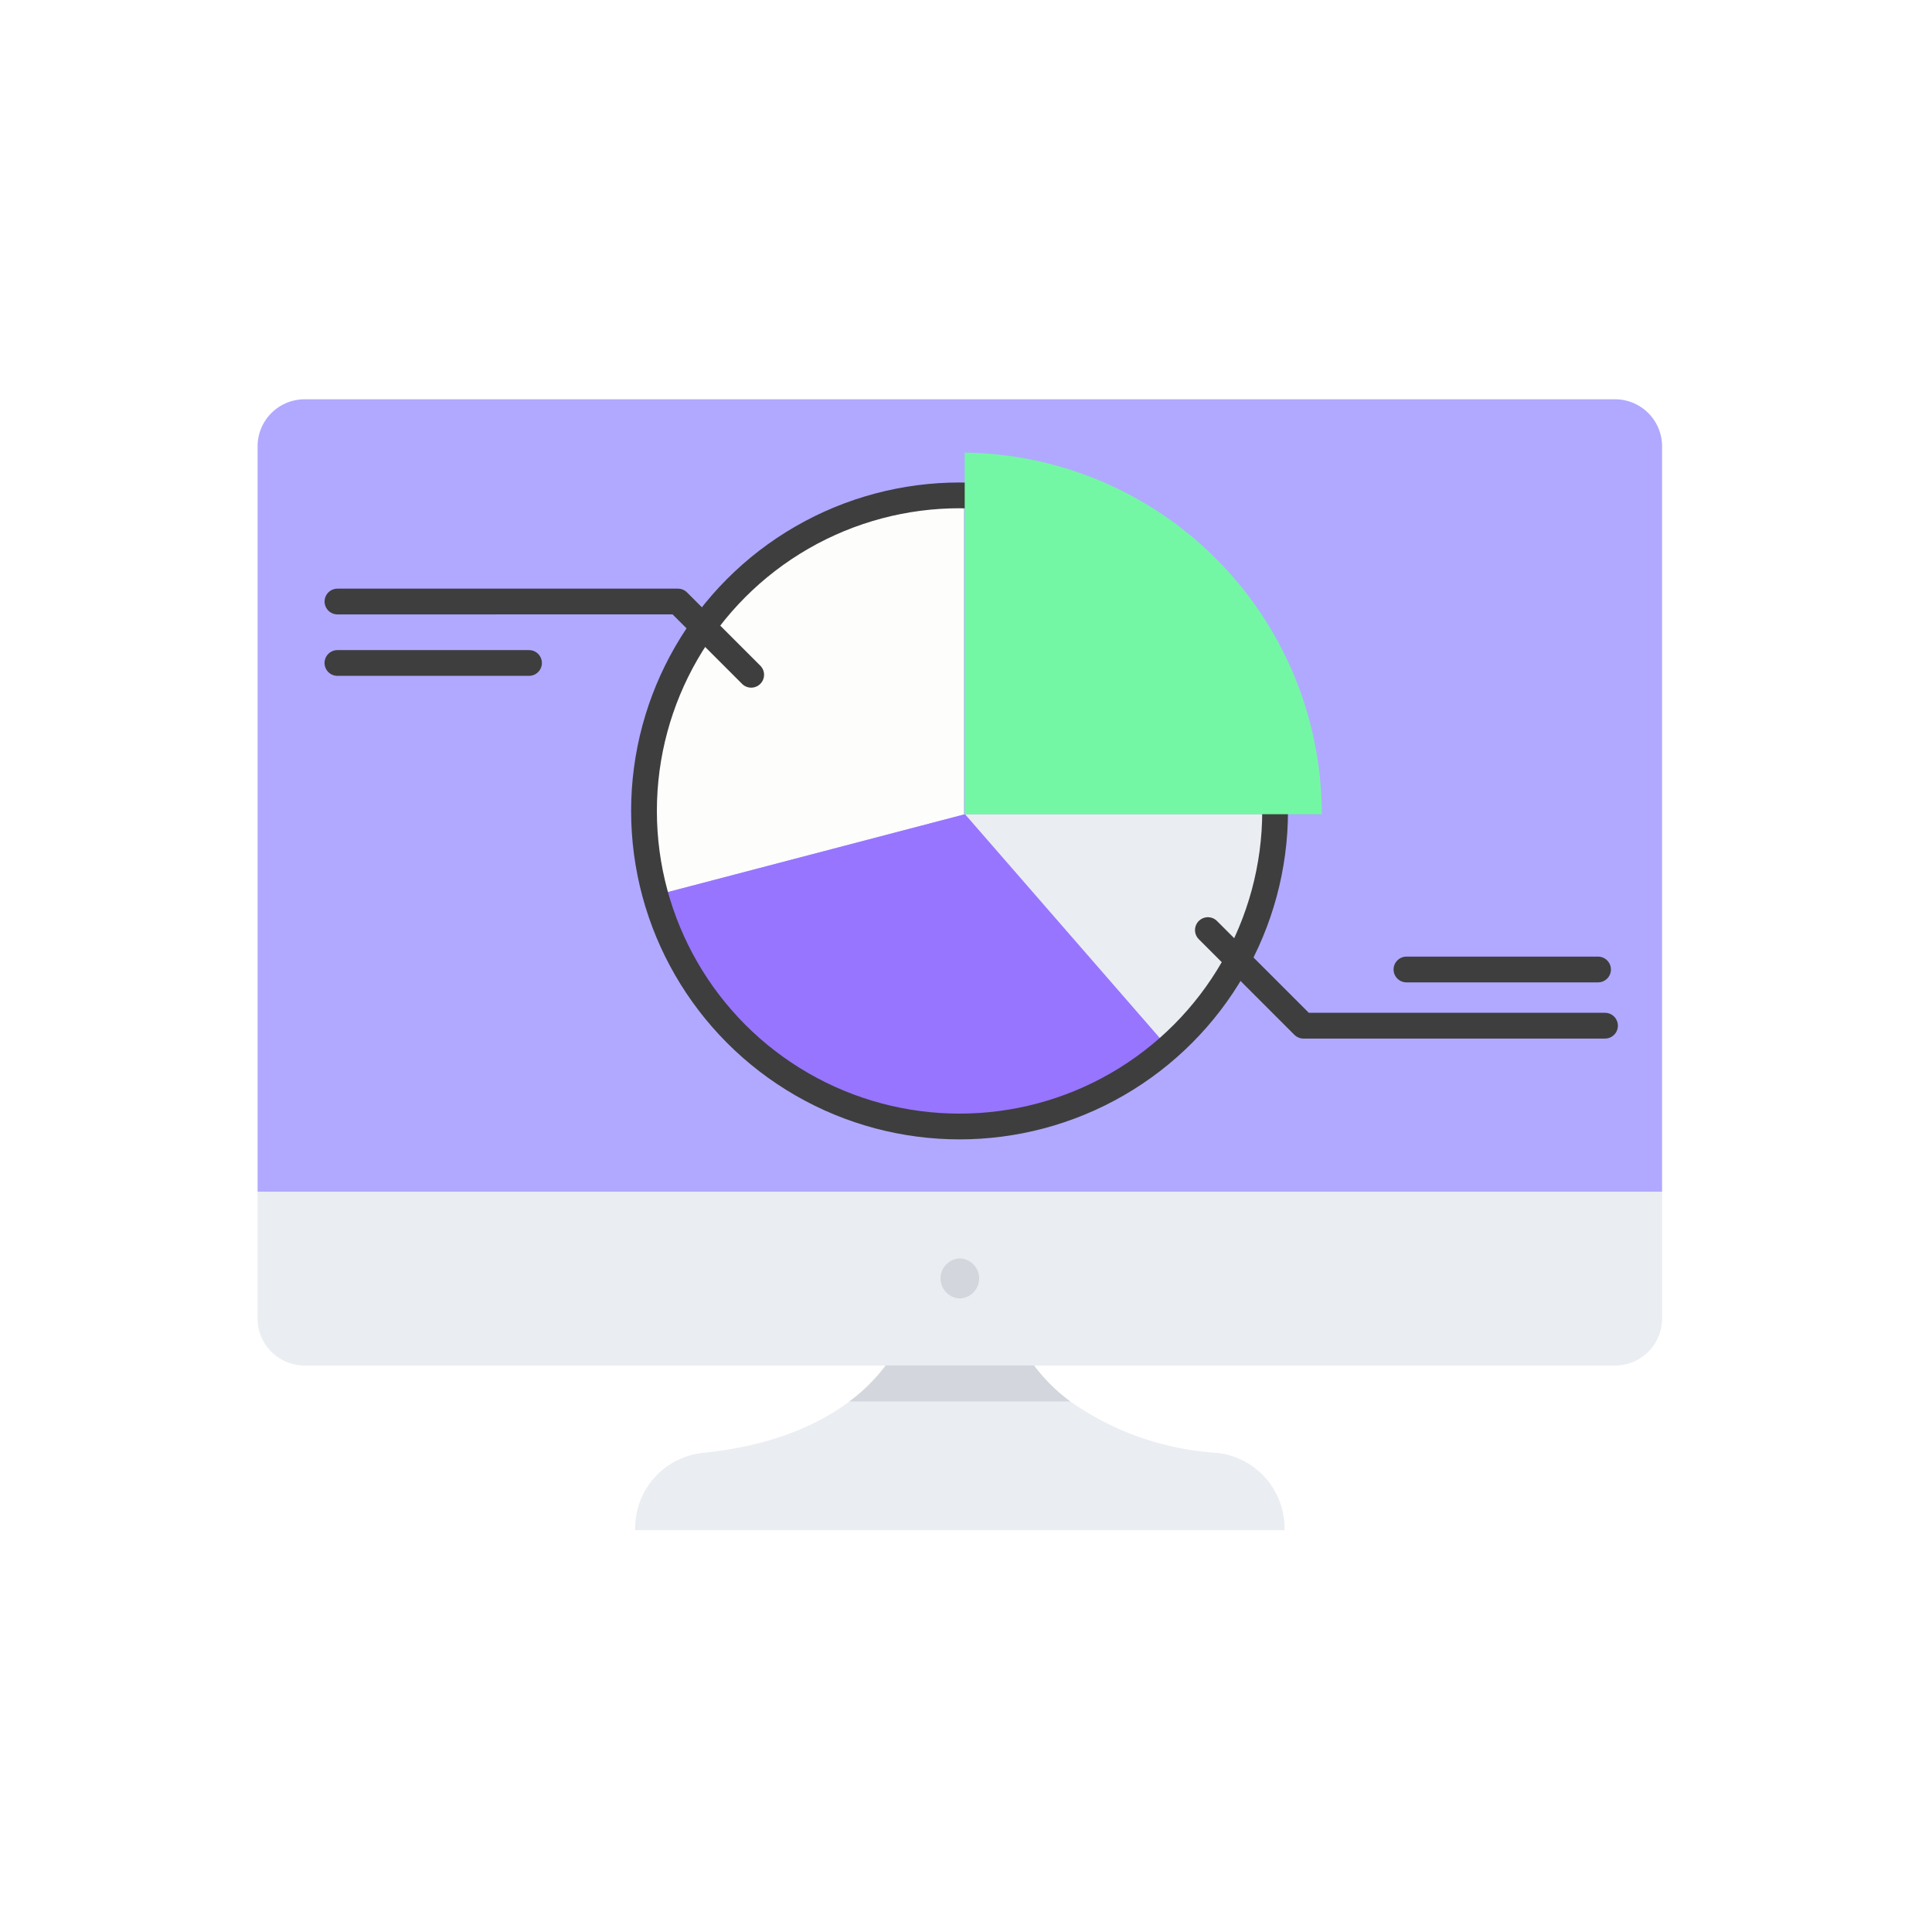 <svg xmlns="http://www.w3.org/2000/svg" width="150" height="150" viewBox="0 0 150 150">
  <g id="icon_creator-02" transform="translate(-884 -1344)">
    <rect id="사각형_28" data-name="사각형 28" width="150" height="150" transform="translate(884 1344)" fill="#fff"/>
    <g id="그룹_84" data-name="그룹 84" transform="translate(714 964.461)">
      <path id="패스_163" data-name="패스 163" d="M269.727,498.142v.2H219.316v-.2a5.872,5.872,0,0,1,5.341-5.811c5.377-.553,8.953-2.224,11.294-3.988a13.653,13.653,0,0,0,2.812-2.789,9.111,9.111,0,0,0,1.353-2.352h8.811a9.111,9.111,0,0,0,1.353,2.352,13.653,13.653,0,0,0,2.812,2.789,22.153,22.153,0,0,0,11.294,3.988A5.872,5.872,0,0,1,269.727,498.142Z" fill="#eaedf1"/>
      <g id="그룹_82" data-name="그룹 82">
        <path id="패스_164" data-name="패스 164" d="M299.043,414.192a3.653,3.653,0,0,0-3.653-3.653H193.653A3.654,3.654,0,0,0,190,414.192v57.883H299.043Z" fill="#b0a9ff"/>
        <path id="패스_165" data-name="패스 165" d="M190,472.075v9.831a3.653,3.653,0,0,0,3.653,3.653H295.39a3.652,3.652,0,0,0,3.653-3.653v-9.831Z" fill="#eaedf1"/>
      </g>
      <path id="패스_166" data-name="패스 166" d="M244.522,477.243a1.554,1.554,0,0,0,0,3.106A1.554,1.554,0,0,0,244.522,477.243Z" fill="#d3d7dd"/>
      <path id="패스_167" data-name="패스 167" d="M253.092,488.343H235.951a13.653,13.653,0,0,0,2.812-2.789H250.28A13.653,13.653,0,0,0,253.092,488.343Z" fill="#d3d7dd"/>
      <g id="그룹_83" data-name="그룹 83">
        <path id="패스_168" data-name="패스 168" d="M268.638,442.757h-23.72l15.656,17.988A24.044,24.044,0,0,0,268.638,442.757Z" fill="#eaedf1"/>
        <path id="패스_169" data-name="패스 169" d="M221.3,448.943l23.616-6.186h-.075v-24.1c-.1,0-.207-.007-.312-.007a24.1,24.1,0,0,0-2.036,48.122A24.125,24.125,0,0,1,221.3,448.943Z" fill="#fdfdfc"/>
        <path id="패스_170" data-name="패스 170" d="M221.3,448.943a24.125,24.125,0,0,0,21.193,17.829l.127.01c.291.023.585.043.879.056.213.009.428.013.642.016.14,0,.281.01.422.01a24.023,24.023,0,0,0,16.009-6.119l-15.656-17.988Z" fill="#9775ff"/>
      </g>
      <path id="패스_171" data-name="패스 171" d="M263.78,451.751l7.422,7.422h23.411" fill="none" stroke="#3e3e3e" stroke-linecap="round" stroke-linejoin="round" stroke-width="2"/>
      <path id="패스_172" data-name="패스 172" d="M228.322,431.928l-5.688-5.687H196.2" fill="none" stroke="#3e3e3e" stroke-linecap="round" stroke-linejoin="round" stroke-width="2"/>
      <line id="선_54" data-name="선 54" x1="14.875" transform="translate(279.197 454.81)" fill="none" stroke="#3e3e3e" stroke-linecap="round" stroke-linejoin="round" stroke-width="2"/>
      <line id="선_55" data-name="선 55" x1="14.875" transform="translate(196.197 431.012)" fill="none" stroke="#3e3e3e" stroke-linecap="round" stroke-linejoin="round" stroke-width="2"/>
      <circle id="타원_8" data-name="타원 8" cx="24.5" cy="24.5" r="24.5" transform="translate(220 418)" fill="none" stroke="#3e3e3e" stroke-linecap="round" stroke-linejoin="round" stroke-width="2"/>
      <path id="패스_173" data-name="패스 173" d="M244.9,414.678v28.079h27.723A28.084,28.084,0,0,0,244.9,414.678Z" fill="#74f7a4"/>
    </g>
  </g>
</svg>
